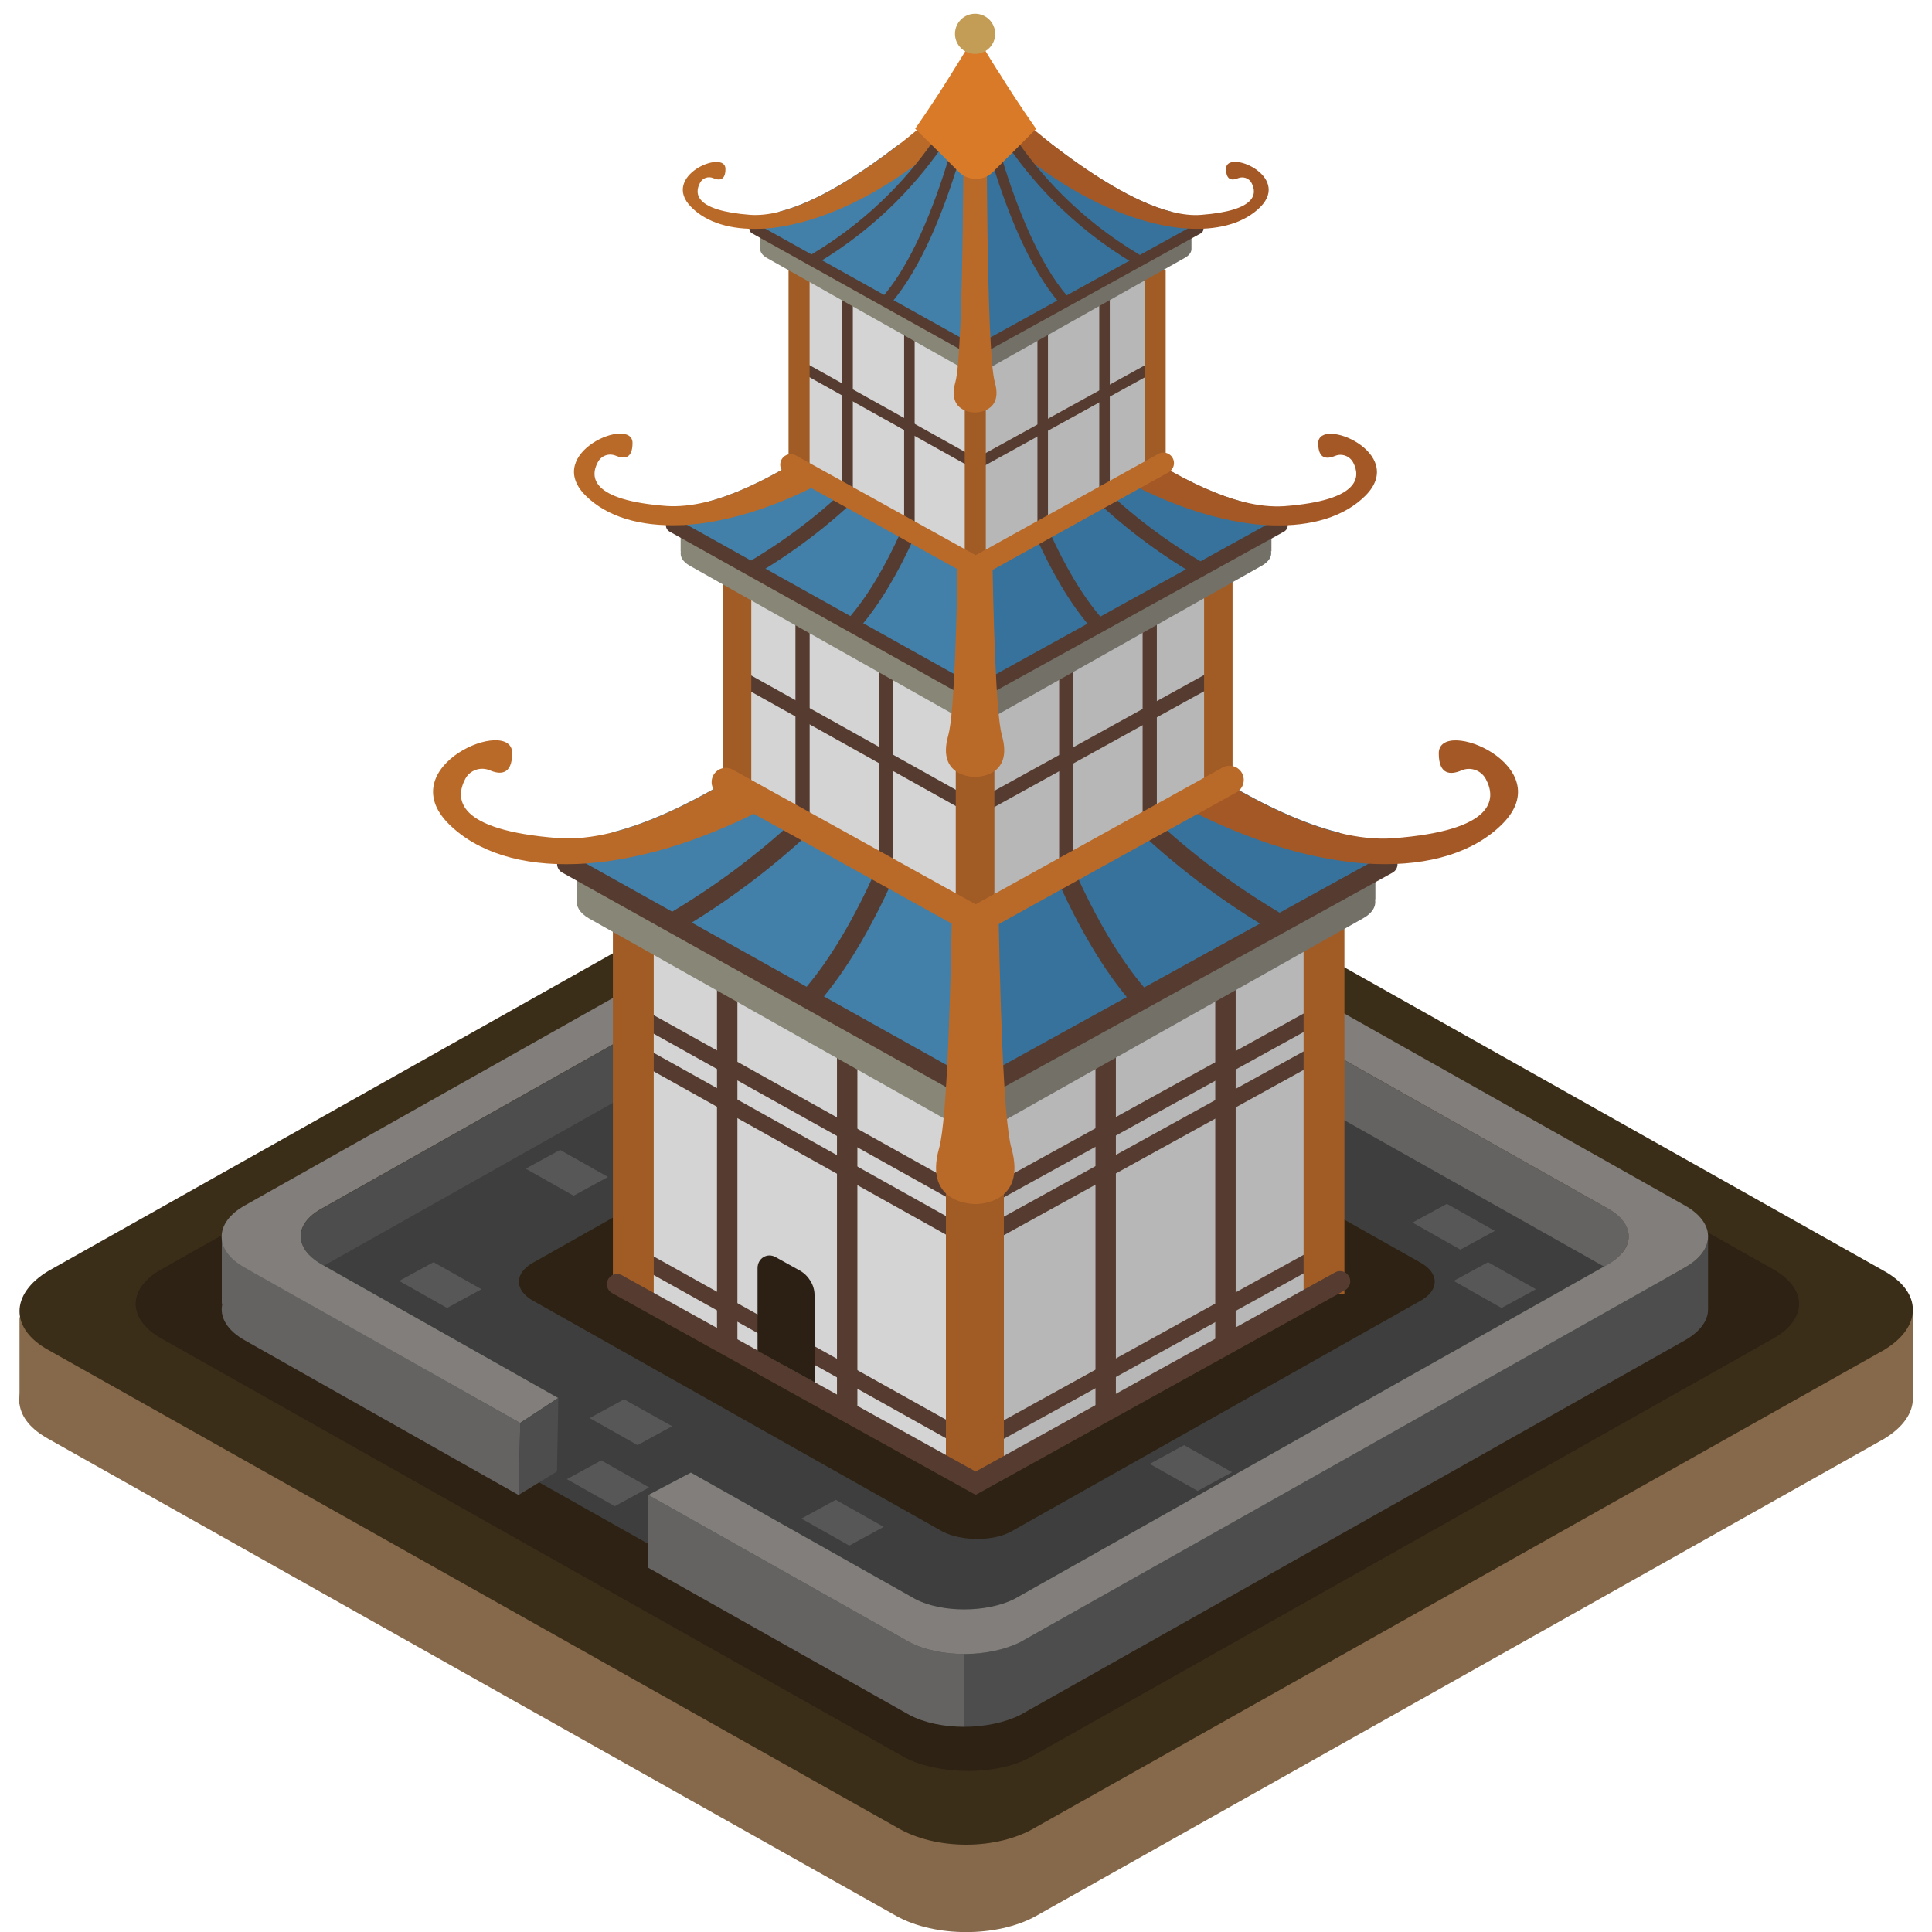 <?xml version="1.0" encoding="utf-8"?>
<!-- Generator: Adobe Illustrator 25.0.1, SVG Export Plug-In . SVG Version: 6.00 Build 0)  -->
<svg version="1.1" id="Layer_1" xmlns="http://www.w3.org/2000/svg" xmlns:xlink="http://www.w3.org/1999/xlink" x="0px" y="0px"
	 viewBox="0 0 100 100" enable-background="new 0 0 100 100" xml:space="preserve">
<path fill="#86694A" d="M46.41,99.18l-43.9-24.7c-0.9-0.5-1.4-1.1-1.5-1.8c-0.1-0.8,0.4-1.7,1.5-2.3l43.9-24.7c2-1.1,5.2-1.1,7.2,0
	l43.9,24.7c2,1.1,2,2.9,0,4.1l-43.9,24.7C51.61,100.28,48.41,100.28,46.41,99.18z"/>
<polygon fill="#86694A" points="1.01,68.18 99.01,67.88 99.01,72.38 1.01,72.68 "/>
<path fill="#3B2E19" d="M46.41,94.58l-43.9-24.7c-2-1.1-2-2.9,0-4.1l43.9-24.7c2-1.1,5.2-1.1,7.2,0l43.9,24.7c2,1.1,2,2.9,0,4.1
	l-43.9,24.7C51.61,95.78,48.41,95.78,46.41,94.58z"/>
<path fill="#2D2213" d="M46.87,90.99l-38.5-21.7c-1.8-1-1.8-2.6,0-3.6l38.5-21.7c1.8-1,4.6-1,6.4,0l38.5,21.7c1.8,1,1.8,2.6,0,3.6
	l-38.5,21.7C51.57,91.89,48.67,91.89,46.87,90.99z"/>
<path fill="#3D3E3D" d="M47.32,87.67L14.25,69.03c-1.55-0.86-1.55-2.23,0-3.09l33.07-18.64c1.55-0.86,3.95-0.86,5.5,0l33.07,18.64
	c1.55,0.86,1.55,2.23,0,3.09L52.81,87.67C51.35,88.44,48.86,88.44,47.32,87.67z"/>
<path fill="#2D2213" d="M48.8,79.28L27.6,67.33c-0.99-0.55-0.99-1.43,0-1.98L48.8,53.4c0.99-0.55,2.53-0.55,3.52,0l21.2,11.95
	c0.99,0.55,0.99,1.43,0,1.98l-21.2,11.95C51.39,79.78,49.79,79.78,48.8,79.28z"/>
<g>
	<path fill="#646362" d="M49.66,47.82c1.09-0.04,2.2,0.19,3.06,0.66l30.31,17.08l0.2-0.12c0.49-0.28,0.82-0.62,0.97-0.97
		c0.3-0.67-0.03-1.39-0.97-1.91L52.49,45.24c-0.77-0.43-1.78-0.63-2.76-0.59L49.66,47.82z"/>
	<path fill="#4D4D4D" d="M16.64,62.57l30.74-17.33c0.66-0.37,1.5-0.56,2.35-0.59l-0.07,3.16c-0.95,0.02-1.9,0.24-2.65,0.66
		L16.77,65.51l-0.13-0.07c-0.49-0.28-0.82-0.62-0.97-0.97C15.38,63.8,15.71,63.08,16.64,62.57z"/>
	<path fill="#4D4D4D" d="M49.91,85.61h0.07c1.01-0.01,2.03-0.22,2.82-0.61l33.91-19.11l0.49-0.28c0.81-0.45,1.21-1.03,1.21-1.61
		v3.77c0,0.58-0.41,1.16-1.21,1.61L52.8,88.77c-0.81,0.4-1.86,0.61-2.91,0.61L49.91,85.61z"/>
	<path fill="#646362" d="M49.91,85.61l-0.02,3.77c-1.03,0-2.05-0.21-2.81-0.61l-13.52-7.62v-3.77L47.08,85
		C47.84,85.4,48.86,85.61,49.91,85.61z"/>
	<path fill="#646362" d="M11.48,67.46v-3.48l4.2,2.42l-0.03,0.88l11.28,6.38l0,0l-0.09,3.72l-14.16-8c-0.94-0.52-1.33-1.23-1.17-1.9
		l-0.04-0.02C11.47,67.46,11.48,67.46,11.48,67.46z"/>
	<path fill="#817E7B" d="M12.67,65.61l0.49,0.28l13.76,7.76l1.97-1.29l-12.25-6.92c-0.49-0.28-0.82-0.62-0.97-0.97
		c-0.3-0.67,0.03-1.39,0.97-1.91l30.74-17.33c1.44-0.8,3.67-0.8,5.11,0l30.74,17.33c0.93,0.52,1.26,1.24,0.97,1.91
		c-0.15,0.35-0.48,0.69-0.97,0.97L52.49,82.77c-1.44,0.71-3.75,0.71-5.11,0l-11.62-6.55l-2.2,1.16L47.08,85
		c0.78,0.41,1.84,0.62,2.9,0.61c1.01-0.01,2.03-0.22,2.82-0.61l33.91-19.11l0.49-0.28c0.81-0.45,1.21-1.03,1.21-1.61v-0.04
		c-0.02-0.57-0.42-1.13-1.21-1.57L52.8,43c-1.61-0.89-4.11-0.89-5.72,0l-34.4,19.39C11.07,63.29,11.07,64.72,12.67,65.61z"/>
	<polygon fill="#4D4D4D" points="26.93,73.66 26.84,77.38 28.83,76.16 28.9,72.36 	"/>
</g>
<path fill="#D4D4D4" d="M50.44,46.65v29.96c-0.45,0-0.91-0.08-1.26-0.26l-16.11-9.08c-0.54-0.31-0.69-0.73-0.44-1.11h-0.12V46.65
	H50.44z"/>
<line fill="none" stroke="#563C30" stroke-width="1.057" stroke-linecap="round" stroke-miterlimit="10" x1="37.64" y1="49.35" x2="37.64" y2="69.37"/>
<path fill="#B8B7B7" d="M68.52,66.16h-0.12c0.24,0.38,0.11,0.81-0.44,1.11l-16.11,9.08c-0.38,0.2-0.9,0.29-1.42,0.26V46.65h18.08
	V66.16z"/>
<polyline fill="none" stroke="#563C30" stroke-width="0.84" stroke-linecap="round" stroke-miterlimit="10" points="32.88,52.49 
	50.48,62.31 68.29,52.49 "/>
<polyline fill="none" stroke="#563C30" stroke-width="0.84" stroke-linecap="round" stroke-miterlimit="10" points="32.88,54.44 
	50.48,64.27 68.29,54.45 "/>
<polyline fill="none" stroke="#563C30" stroke-width="0.84" stroke-linecap="round" stroke-miterlimit="10" points="32.88,64.98 
	50.48,74.81 68.29,64.98 "/>
<line fill="none" stroke="#A15C26" stroke-width="2.114" stroke-miterlimit="10" x1="68.53" y1="46.98" x2="68.53" y2="67"/>
<line fill="none" stroke="#A15C26" stroke-width="2.114" stroke-miterlimit="10" x1="32.78" y1="46.98" x2="32.78" y2="67"/>
<line fill="none" stroke="#563C30" stroke-width="1.057" stroke-linecap="round" stroke-miterlimit="10" x1="43.85" y1="52.99" x2="43.85" y2="73.01"/>
<line fill="none" stroke="#563C30" stroke-width="1.057" stroke-linecap="round" stroke-miterlimit="10" x1="63.43" y1="49.35" x2="63.43" y2="69.37"/>
<line fill="none" stroke="#563C30" stroke-width="1.057" stroke-linecap="round" stroke-miterlimit="10" x1="57.23" y1="52.99" x2="57.23" y2="73.01"/>
<line fill="none" stroke="#A15C26" stroke-width="3" stroke-miterlimit="10" x1="50.46" y1="56.15" x2="50.46" y2="76.17"/>
<polyline fill="none" stroke="#563C30" stroke-width="1.057" stroke-linecap="round" stroke-miterlimit="10" points="31.94,66.47 
	50.5,76.77 69.36,66.32 "/>
<path fill="#888677" d="M50.46,35.03v23.25c-0.53,0-1.07-0.11-1.47-0.32L30.49,47.54c-0.49-0.28-0.69-0.64-0.63-0.99h-0.01v-1.89
	h2.67l16.46-9.27C49.39,35.15,49.93,35.03,50.46,35.03z"/>
<path fill="#427FA9" d="M50.46,32.99v23.25c-0.53,0-1.07-0.1-1.48-0.31L31.02,45.81l-0.53-0.3c-0.14-0.08-0.27-0.17-0.37-0.27
	c-0.15-0.16-0.26-0.35-0.27-0.52c-0.01-0.02-0.01-0.04-0.01-0.07c0-0.21,0.1-0.42,0.29-0.6c0.09-0.1,0.21-0.19,0.35-0.27l0.54-0.3
	l0.71-0.41c3.62-0.93,7.86-3.69,11.38-6.4l5.85-3.31C49.39,33.13,49.93,33,50.46,32.99z"/>
<path fill="#727067" d="M71.19,44.66v1.89h-0.02c0.07,0.35-0.13,0.72-0.63,0.99L52.05,57.96c-0.43,0.22-1.02,0.33-1.6,0.32V35.03
	c0.57-0.01,1.15,0.11,1.6,0.36l16.45,9.27H71.19z"/>
<path fill="#37729C" d="M71.19,44.65c0,0.02,0,0.04-0.01,0.07c-0.01,0.18-0.1,0.36-0.27,0.52c-0.09,0.1-0.21,0.19-0.36,0.27
	l-0.54,0.3L52.05,55.93c-0.43,0.22-1.02,0.32-1.6,0.31V32.99c0.01,0,0.01,0,0.01,0h0.05c0.54,0,1.1,0.13,1.53,0.36l5.69,3.21
	c0,0,0,0,0.01,0.01c3.57,2.77,7.88,5.6,11.56,6.52c0,0,0,0,0.01,0l0.02,0.01l1.2,0.67C70.98,44.02,71.19,44.34,71.19,44.65z"/>
<polyline fill="none" stroke="#563C30" stroke-width="1.009" stroke-linecap="round" stroke-miterlimit="10" points="29.34,44.72 
	50.46,56.52 71.83,44.73 "/>
<path fill="#BA6A28" d="M50.52,30.23v3.29c-0.01,0.01-0.02,0.02-0.02,0.03c-0.25,0.24-0.48,0.48-0.73,0.73
	c-0.89,0.88-1.79,1.7-2.68,2.46c-4.5,3.83-9.09,6.23-13.11,7.32c-0.99,0.26-1.95,0.45-2.85,0.56c-0.14,0.01-0.28,0.03-0.41,0.04
	c-0.29,0.03-0.57,0.05-0.86,0.06c0,0,0,0-0.01,0c-2.82,0.11-5.14-0.6-6.62-2.07c-3.01-3.01,3.28-5.6,3.28-3.67
	c0,1.16-0.65,1.11-1.16,0.89c-0.48-0.2-1.03-0.01-1.27,0.45c-0.53,1.01-0.51,2.65,4.81,3.06c0.85,0.06,1.77-0.04,2.72-0.27
	c0.05-0.01,0.09-0.02,0.13-0.03c3.62-0.93,7.86-3.69,11.38-6.4c0.55-0.42,1.08-0.85,1.59-1.27c1.35-1.1,2.55-2.15,3.5-3.02
	c1.23-1.1,2.06-1.91,2.26-2.11c0.01-0.01,0.02-0.02,0.03-0.02C50.51,30.24,50.52,30.23,50.52,30.23z"/>
<path fill="#A35826" d="M77.76,42.65c-1.46,1.46-3.76,2.17-6.58,2.07c-0.01,0-0.01,0-0.01,0c-0.3-0.01-0.61-0.03-0.91-0.06
	c-0.12-0.01-0.23-0.02-0.35-0.04c-0.93-0.11-1.9-0.29-2.9-0.56c-4.01-1.08-8.59-3.48-13.09-7.3c-0.91-0.77-1.82-1.6-2.71-2.49
	c-0.23-0.23-0.47-0.47-0.71-0.72l-0.03-0.03v-3.29c0,0,0.01,0.01,0.03,0.03c0.01,0.01,0.01,0.01,0.02,0.02
	c0.2,0.19,0.97,0.95,2.14,2.01c0.01,0.01,0.02,0.02,0.03,0.02c0.96,0.89,2.2,1.97,3.6,3.11c0.46,0.38,0.95,0.77,1.45,1.16
	c0,0,0,0,0.01,0.01c3.57,2.76,7.88,5.6,11.56,6.52c0,0,0,0,0.01,0c0.98,0.24,1.91,0.34,2.77,0.28c5.33-0.4,5.36-2.05,4.82-3.06
	c-0.24-0.46-0.8-0.66-1.27-0.45c-0.52,0.22-1.17,0.27-1.17-0.89C74.48,37.05,80.76,39.65,77.76,42.65z"/>
<path fill="#BA6A28" d="M52.35,59.42c-0.84-2.96-0.77-26.42-0.77-26.42h-1.1h-1.1c0,0,0.06,23.46-0.77,26.42
	c-0.84,2.96,1.88,2.9,1.88,2.9S53.18,62.38,52.35,59.42z"/>
<path fill="none" stroke="#563C30" stroke-width="1.009" stroke-linecap="round" stroke-miterlimit="10" d="M35.02,47.64
	c11.96-7.13,15.47-17.82,15.47-17.82s-2.79,15.17-8.5,21.75"/>
<path fill="none" stroke="#563C30" stroke-width="1.009" stroke-linecap="round" stroke-miterlimit="10" d="M65.92,47.64
	c-11.96-7.13-15.47-17.82-15.47-17.82s2.79,15.17,8.5,21.75"/>
<path fill="#D4D4D4" d="M50.46,26.67v20.88c-0.32,0-0.63-0.06-0.88-0.18l-11.22-6.33c-0.38-0.21-0.48-0.51-0.31-0.77h-0.08V26.67
	H50.46z"/>
<line fill="none" stroke="#563C30" stroke-width="0.736" stroke-linecap="round" stroke-miterlimit="10" x1="41.54" y1="28.55" x2="41.54" y2="42.5"/>
<path fill="#B8B7B7" d="M63.05,40.26h-0.08c0.17,0.27,0.07,0.57-0.31,0.77l-11.22,6.33c-0.27,0.14-0.63,0.2-0.99,0.18V26.67h12.6
	V40.26z"/>
<polyline fill="none" stroke="#563C30" stroke-width="0.736" stroke-linecap="round" stroke-miterlimit="10" points="38.25,35.03 
	50.51,41.88 62.92,35.03 "/>
<line fill="none" stroke="#A15C26" stroke-width="1.473" stroke-miterlimit="10" x1="38.15" y1="26.89" x2="38.15" y2="40.84"/>
<line fill="none" stroke="#A15C26" stroke-width="1.473" stroke-miterlimit="10" x1="63.06" y1="26.89" x2="63.06" y2="40.84"/>
<line fill="none" stroke="#563C30" stroke-width="0.736" stroke-linecap="round" stroke-miterlimit="10" x1="45.86" y1="31.08" x2="45.86" y2="45.03"/>
<line fill="none" stroke="#563C30" stroke-width="0.736" stroke-linecap="round" stroke-miterlimit="10" x1="59.51" y1="28.55" x2="59.51" y2="42.5"/>
<line fill="none" stroke="#563C30" stroke-width="0.736" stroke-linecap="round" stroke-miterlimit="10" x1="55.19" y1="31.08" x2="55.19" y2="45.03"/>
<line fill="none" stroke="#A15C26" stroke-width="2" stroke-miterlimit="10" x1="50.47" y1="33.29" x2="50.47" y2="47.24"/>
<polyline fill="none" stroke="#BA6A28" stroke-width="1.473" stroke-linecap="round" stroke-miterlimit="10" points="37.57,40.48 
	50.5,47.65 63.64,40.37 "/>
<path fill="#888677" d="M50.47,20.02v17.2c-0.39,0-0.79-0.08-1.09-0.23l-13.68-7.71c-0.37-0.21-0.51-0.47-0.46-0.74h-0.01v-1.39
	h1.98l12.18-6.86C49.68,20.11,50.07,20.02,50.47,20.02z"/>
<path fill="#427FA9" d="M50.47,18.51v17.2c-0.39,0-0.79-0.08-1.1-0.23L36.09,28l-0.39-0.22c-0.1-0.06-0.2-0.13-0.27-0.2
	c-0.11-0.12-0.19-0.26-0.2-0.39c-0.01-0.02-0.01-0.03-0.01-0.05c0-0.15,0.08-0.31,0.22-0.45c0.07-0.07,0.16-0.14,0.26-0.2l0.4-0.22
	l0.52-0.3c2.68-0.69,5.81-2.73,8.42-4.74l4.33-2.45C49.68,18.61,50.08,18.52,50.47,18.51z"/>
<path fill="#727067" d="M65.81,27.14v1.39h-0.02c0.05,0.26-0.1,0.53-0.46,0.74l-13.68,7.71c-0.32,0.16-0.75,0.25-1.18,0.23v-17.2
	c0.43-0.01,0.85,0.08,1.18,0.27l12.17,6.86H65.81z"/>
<path fill="#37729C" d="M65.81,27.14c0,0.02,0,0.03-0.01,0.05c-0.01,0.13-0.07,0.27-0.2,0.39c-0.07,0.08-0.16,0.14-0.27,0.2
	L64.93,28l-13.28,7.49c-0.32,0.16-0.75,0.24-1.18,0.23v-17.2c0.01,0,0.01,0,0.01,0h0.04c0.4,0,0.81,0.09,1.13,0.27l4.21,2.38
	c0,0,0,0,0.01,0.01c2.64,2.05,5.83,4.15,8.56,4.82c0,0,0,0,0.01,0l0.02,0.01l0.89,0.5C65.65,26.67,65.81,26.91,65.81,27.14z"/>
<polyline fill="none" stroke="#563C30" stroke-width="0.746" stroke-linecap="round" stroke-miterlimit="10" points="34.84,27.19 
	50.47,35.92 66.28,27.19 "/>
<path fill="#BA6A28" d="M50.51,16.46v2.43c-0.01,0.01-0.01,0.01-0.01,0.02c-0.19,0.18-0.36,0.36-0.54,0.54
	c-0.66,0.65-1.32,1.26-1.99,1.82c-3.33,2.84-6.72,4.61-9.7,5.42c-0.73,0.19-1.44,0.34-2.11,0.42c-0.1,0.01-0.21,0.02-0.31,0.03
	c-0.22,0.02-0.43,0.04-0.63,0.04c0,0,0,0-0.01,0c-2.09,0.08-3.81-0.44-4.9-1.53c-2.22-2.22,2.43-4.14,2.43-2.72
	c0,0.86-0.48,0.82-0.86,0.66c-0.36-0.15-0.76-0.01-0.94,0.34c-0.4,0.75-0.38,1.96,3.56,2.26c0.63,0.04,1.31-0.03,2.02-0.2
	c0.04-0.01,0.07-0.01,0.1-0.02c2.68-0.69,5.81-2.73,8.42-4.74c0.41-0.31,0.8-0.63,1.18-0.94c1-0.81,1.89-1.59,2.59-2.23
	c0.91-0.81,1.52-1.41,1.67-1.56c0.01-0.01,0.01-0.01,0.02-0.01C50.51,16.47,50.51,16.46,50.51,16.46z"/>
<path fill="#A35826" d="M70.67,25.66c-1.08,1.08-2.78,1.6-4.87,1.53c-0.01,0-0.01,0-0.01,0c-0.22-0.01-0.45-0.02-0.67-0.04
	c-0.09-0.01-0.17-0.01-0.26-0.03c-0.69-0.08-1.4-0.22-2.15-0.42c-2.97-0.8-6.36-2.57-9.69-5.4c-0.67-0.57-1.34-1.19-2.01-1.84
	c-0.17-0.17-0.35-0.35-0.52-0.53l-0.02-0.02v-2.43c0,0,0.01,0.01,0.02,0.02c0.01,0.01,0.01,0.01,0.01,0.01
	c0.15,0.14,0.72,0.7,1.58,1.49C52.1,17.99,52.11,18,52.12,18c0.71,0.66,1.63,1.46,2.66,2.3c0.34,0.28,0.7,0.57,1.07,0.86
	c0,0,0,0,0.01,0.01c2.64,2.05,5.83,4.14,8.55,4.82c0,0,0,0,0.01,0c0.72,0.18,1.41,0.25,2.05,0.21c3.94-0.3,3.96-1.52,3.57-2.26
	c-0.18-0.34-0.59-0.49-0.94-0.34c-0.39,0.16-0.87,0.2-0.87-0.66C68.24,21.52,72.89,23.44,70.67,25.66z"/>
<path fill="#BA6A28" d="M51.86,38.07c-0.62-2.19-0.57-19.55-0.57-19.55h-0.82h-0.82c0,0,0.05,17.36-0.57,19.55
	c-0.62,2.19,1.39,2.14,1.39,2.14S52.48,40.26,51.86,38.07z"/>
<path fill="none" stroke="#563C30" stroke-width="0.746" stroke-linecap="round" stroke-miterlimit="10" d="M39.04,29.35
	c8.85-5.28,11.45-13.19,11.45-13.19s-2.06,11.23-6.29,16.09"/>
<path fill="none" stroke="#563C30" stroke-width="0.746" stroke-linecap="round" stroke-miterlimit="10" d="M61.91,29.35
	c-8.85-5.28-11.45-13.19-11.45-13.19s2.06,11.23,6.29,16.09"/>
<path fill="#D4D4D4" d="M50.47,13.83v15.45c-0.23,0-0.47-0.04-0.65-0.14l-8.3-4.68c-0.28-0.16-0.35-0.38-0.23-0.57h-0.06V13.83
	H50.47z"/>
<line fill="none" stroke="#563C30" stroke-width="0.545" stroke-linecap="round" stroke-miterlimit="10" x1="43.87" y1="15.22" x2="43.87" y2="25.54"/>
<path fill="#B8B7B7" d="M59.79,23.89h-0.06c0.13,0.2,0.05,0.42-0.23,0.57l-8.3,4.68c-0.2,0.1-0.46,0.15-0.73,0.14V13.83h9.32V23.89z
	"/>
<polyline fill="none" stroke="#563C30" stroke-width="0.545" stroke-linecap="round" stroke-miterlimit="10" points="41.66,19.08 
	50.53,24.03 59.51,19.08 "/>
<line fill="none" stroke="#A15C26" stroke-width="1.09" stroke-miterlimit="10" x1="41.36" y1="14" x2="41.36" y2="24.32"/>
<line fill="none" stroke="#A15C26" stroke-width="1.09" stroke-miterlimit="10" x1="59.79" y1="14" x2="59.79" y2="24.32"/>
<line fill="none" stroke="#563C30" stroke-width="0.545" stroke-linecap="round" stroke-miterlimit="10" x1="47.07" y1="17.1" x2="47.07" y2="27.42"/>
<line fill="none" stroke="#563C30" stroke-width="0.545" stroke-linecap="round" stroke-miterlimit="10" x1="57.17" y1="15.22" x2="57.17" y2="25.54"/>
<line fill="none" stroke="#563C30" stroke-width="0.545" stroke-linecap="round" stroke-miterlimit="10" x1="53.97" y1="17.1" x2="53.97" y2="27.42"/>
<line fill="none" stroke="#A15C26" stroke-width="1.09" stroke-miterlimit="10" x1="50.48" y1="18.73" x2="50.48" y2="29.05"/>
<path fill="#888677" d="M50.47,6.6v12.55c-0.28-0.01-0.57-0.06-0.79-0.17l-9.99-5.63c-0.24-0.14-0.35-0.31-0.34-0.48V11.8h1.44
	l8.89-5.01C49.9,6.67,50.18,6.61,50.47,6.6z"/>
<path fill="#427FA9" d="M50.47,5.5v12.57c-0.28-0.01-0.57-0.07-0.79-0.17l-9.7-5.47l-0.29-0.16c-0.08-0.04-0.14-0.09-0.2-0.15
	c-0.09-0.09-0.14-0.19-0.15-0.28c-0.01-0.01-0.01-0.02-0.01-0.03c0-0.11,0.05-0.23,0.16-0.33c0.05-0.05,0.11-0.1,0.19-0.15
	l0.29-0.16l0.38-0.22c1.96-0.5,4.24-1.99,6.15-3.46l3.17-1.79C49.9,5.57,50.18,5.51,50.47,5.5z"/>
<path fill="#727067" d="M61.67,11.8v1.07c0.01,0.17-0.11,0.35-0.35,0.48l-9.99,5.63c-0.23,0.12-0.55,0.18-0.87,0.17V6.6
	c0.31-0.01,0.63,0.06,0.87,0.2l8.89,5.01H61.67z"/>
<path fill="#37729C" d="M61.67,11.8c0,0.01,0,0.02-0.01,0.03c-0.01,0.1-0.05,0.2-0.15,0.28c-0.05,0.05-0.11,0.1-0.2,0.15l-0.29,0.16
	l-9.7,5.47c-0.23,0.12-0.55,0.18-0.87,0.17V5.5h0.04c0.29,0,0.59,0.07,0.83,0.2l3.07,1.73c0,0,0,0,0.01,0.01
	c1.93,1.49,4.26,3.02,6.24,3.52c0,0,0,0,0.01,0l0.01,0.01l0.65,0.37C61.56,11.46,61.67,11.63,61.67,11.8z"/>
<polyline fill="none" stroke="#563C30" stroke-width="0.545" stroke-linecap="round" stroke-miterlimit="10" points="39.06,11.84 
	50.48,18.21 62.02,11.84 "/>
<path fill="#BA6A28" d="M50.51,4.01v1.78C50.5,5.79,50.5,5.79,50.5,5.8c-0.14,0.13-0.26,0.26-0.39,0.39
	c-0.48,0.47-0.96,0.92-1.45,1.33c-2.43,2.07-4.91,3.37-7.08,3.96c-0.53,0.14-1.05,0.25-1.54,0.31c-0.08,0.01-0.15,0.02-0.22,0.02
	c-0.16,0.02-0.31,0.03-0.46,0.03c0,0,0,0-0.01,0c-1.53,0.06-2.78-0.32-3.57-1.12c-1.62-1.62,1.77-3.02,1.77-1.98
	c0,0.63-0.35,0.6-0.63,0.48c-0.26-0.11-0.56-0.01-0.69,0.25c-0.29,0.54-0.28,1.43,2.6,1.65c0.46,0.03,0.95-0.02,1.47-0.15
	c0.03-0.01,0.05-0.01,0.07-0.02c1.96-0.5,4.24-1.99,6.15-3.46c0.3-0.23,0.58-0.46,0.86-0.69c0.73-0.59,1.38-1.16,1.89-1.63
	c0.66-0.59,1.11-1.03,1.22-1.14c0.01-0.01,0.01-0.01,0.02-0.01C50.5,4.01,50.51,4.01,50.51,4.01z"/>
<path fill="#A35826" d="M65.23,10.72c-0.79,0.79-2.03,1.17-3.55,1.12c-0.01,0-0.01,0-0.01,0c-0.16-0.01-0.33-0.02-0.49-0.03
	c-0.07-0.01-0.13-0.01-0.19-0.02c-0.5-0.06-1.02-0.16-1.57-0.31c-2.17-0.58-4.64-1.88-7.07-3.95c-0.49-0.41-0.98-0.87-1.47-1.35
	c-0.13-0.13-0.26-0.26-0.38-0.39l-0.02-0.02V4.01c0,0,0.01,0.01,0.02,0.02c0.01,0.01,0.01,0.01,0.01,0.01
	c0.11,0.1,0.52,0.51,1.16,1.08c0.01,0.01,0.01,0.01,0.02,0.01c0.52,0.48,1.19,1.06,1.95,1.68c0.25,0.21,0.51,0.41,0.78,0.63
	c0,0,0,0,0.01,0.01c1.93,1.49,4.26,3.02,6.24,3.52c0,0,0,0,0.01,0c0.53,0.13,1.03,0.19,1.5,0.15c2.88-0.22,2.89-1.11,2.6-1.65
	c-0.13-0.25-0.43-0.35-0.69-0.25c-0.28,0.12-0.63,0.15-0.63-0.48C63.45,7.69,66.85,9.09,65.23,10.72z"/>
<path fill="#BA6A28" d="M51.49,19.78c-0.45-1.6-0.42-14.27-0.42-14.27h-0.6h-0.6c0,0,0.03,12.67-0.42,14.27
	c-0.45,1.6,1.01,1.57,1.01,1.57S51.95,21.38,51.49,19.78z"/>
<path fill="none" stroke="#563C30" stroke-width="0.545" stroke-linecap="round" stroke-miterlimit="10" d="M42.13,13.41
	c6.46-3.85,8.36-9.63,8.36-9.63s-1.51,8.2-4.59,11.75"/>
<path fill="none" stroke="#563C30" stroke-width="0.545" stroke-linecap="round" stroke-miterlimit="10" d="M58.83,13.41
	c-6.46-3.85-8.36-9.63-8.36-9.63s1.51,8.2,4.59,11.75"/>
<path fill="#D87A27" d="M53.63,6.67l-1.28,1.28l-1.01,1c-0.44,0.41-1.19,0.41-1.66,0l-1.02-1.02l-1.29-1.27
	c0.73-1.05,1.38-2.04,1.89-2.87c0.66-1.05,1.11-1.81,1.22-2V1.75c0,0,0.01,0.01,0.02,0.03c0.01-0.02,0.01-0.03,0.01-0.03v0.05
	c0.11,0.18,0.52,0.9,1.16,1.91c0.01,0.01,0.01,0.02,0.02,0.02C52.2,4.56,52.87,5.59,53.63,6.67z"/>
<circle fill="#C39C56" cx="50.47" cy="1.75" r="1.04"/>
<polyline fill="none" stroke="#BA6A28" stroke-width="1.09" stroke-linecap="round" stroke-miterlimit="10" points="40.93,24.05 
	50.5,29.36 60.22,23.97 "/>
<path fill="#2C2014" d="M39.21,69.92v-4.28c0-0.51,0.5-0.82,0.94-0.57l1.26,0.7c0.44,0.25,0.75,0.75,0.75,1.25v4.53L39.21,69.92z"/>
<path fill="#575757" d="M77.37,63.71l-1.78,0.97l-2.48-1.4l1.78-0.97L77.37,63.71z"/>
<path fill="#575757" d="M45.74,79.03l-1.78,0.97l-2.48-1.4l1.78-0.97L45.74,79.03z"/>
<path fill="#575757" d="M63.77,76.2l-1.78,0.97l-2.48-1.4l1.78-0.97L63.77,76.2z"/>
<path fill="#575757" d="M33.6,76.99l-1.78,0.97l-2.48-1.4l1.78-0.97L33.6,76.99z"/>
<path fill="#575757" d="M34.79,73.82L33,74.8l-2.48-1.4l1.78-0.97L34.79,73.82z"/>
<path fill="#575757" d="M24.92,66.73l-1.78,0.97l-2.48-1.4l1.78-0.97L24.92,66.73z"/>
<path fill="#575757" d="M31.47,60.92l-1.78,0.97l-2.48-1.4l1.78-0.97L31.47,60.92z"/>
<path fill="#575757" d="M79.5,66.73l-1.78,0.97l-2.48-1.4l1.78-0.97L79.5,66.73z"/>
</svg>
